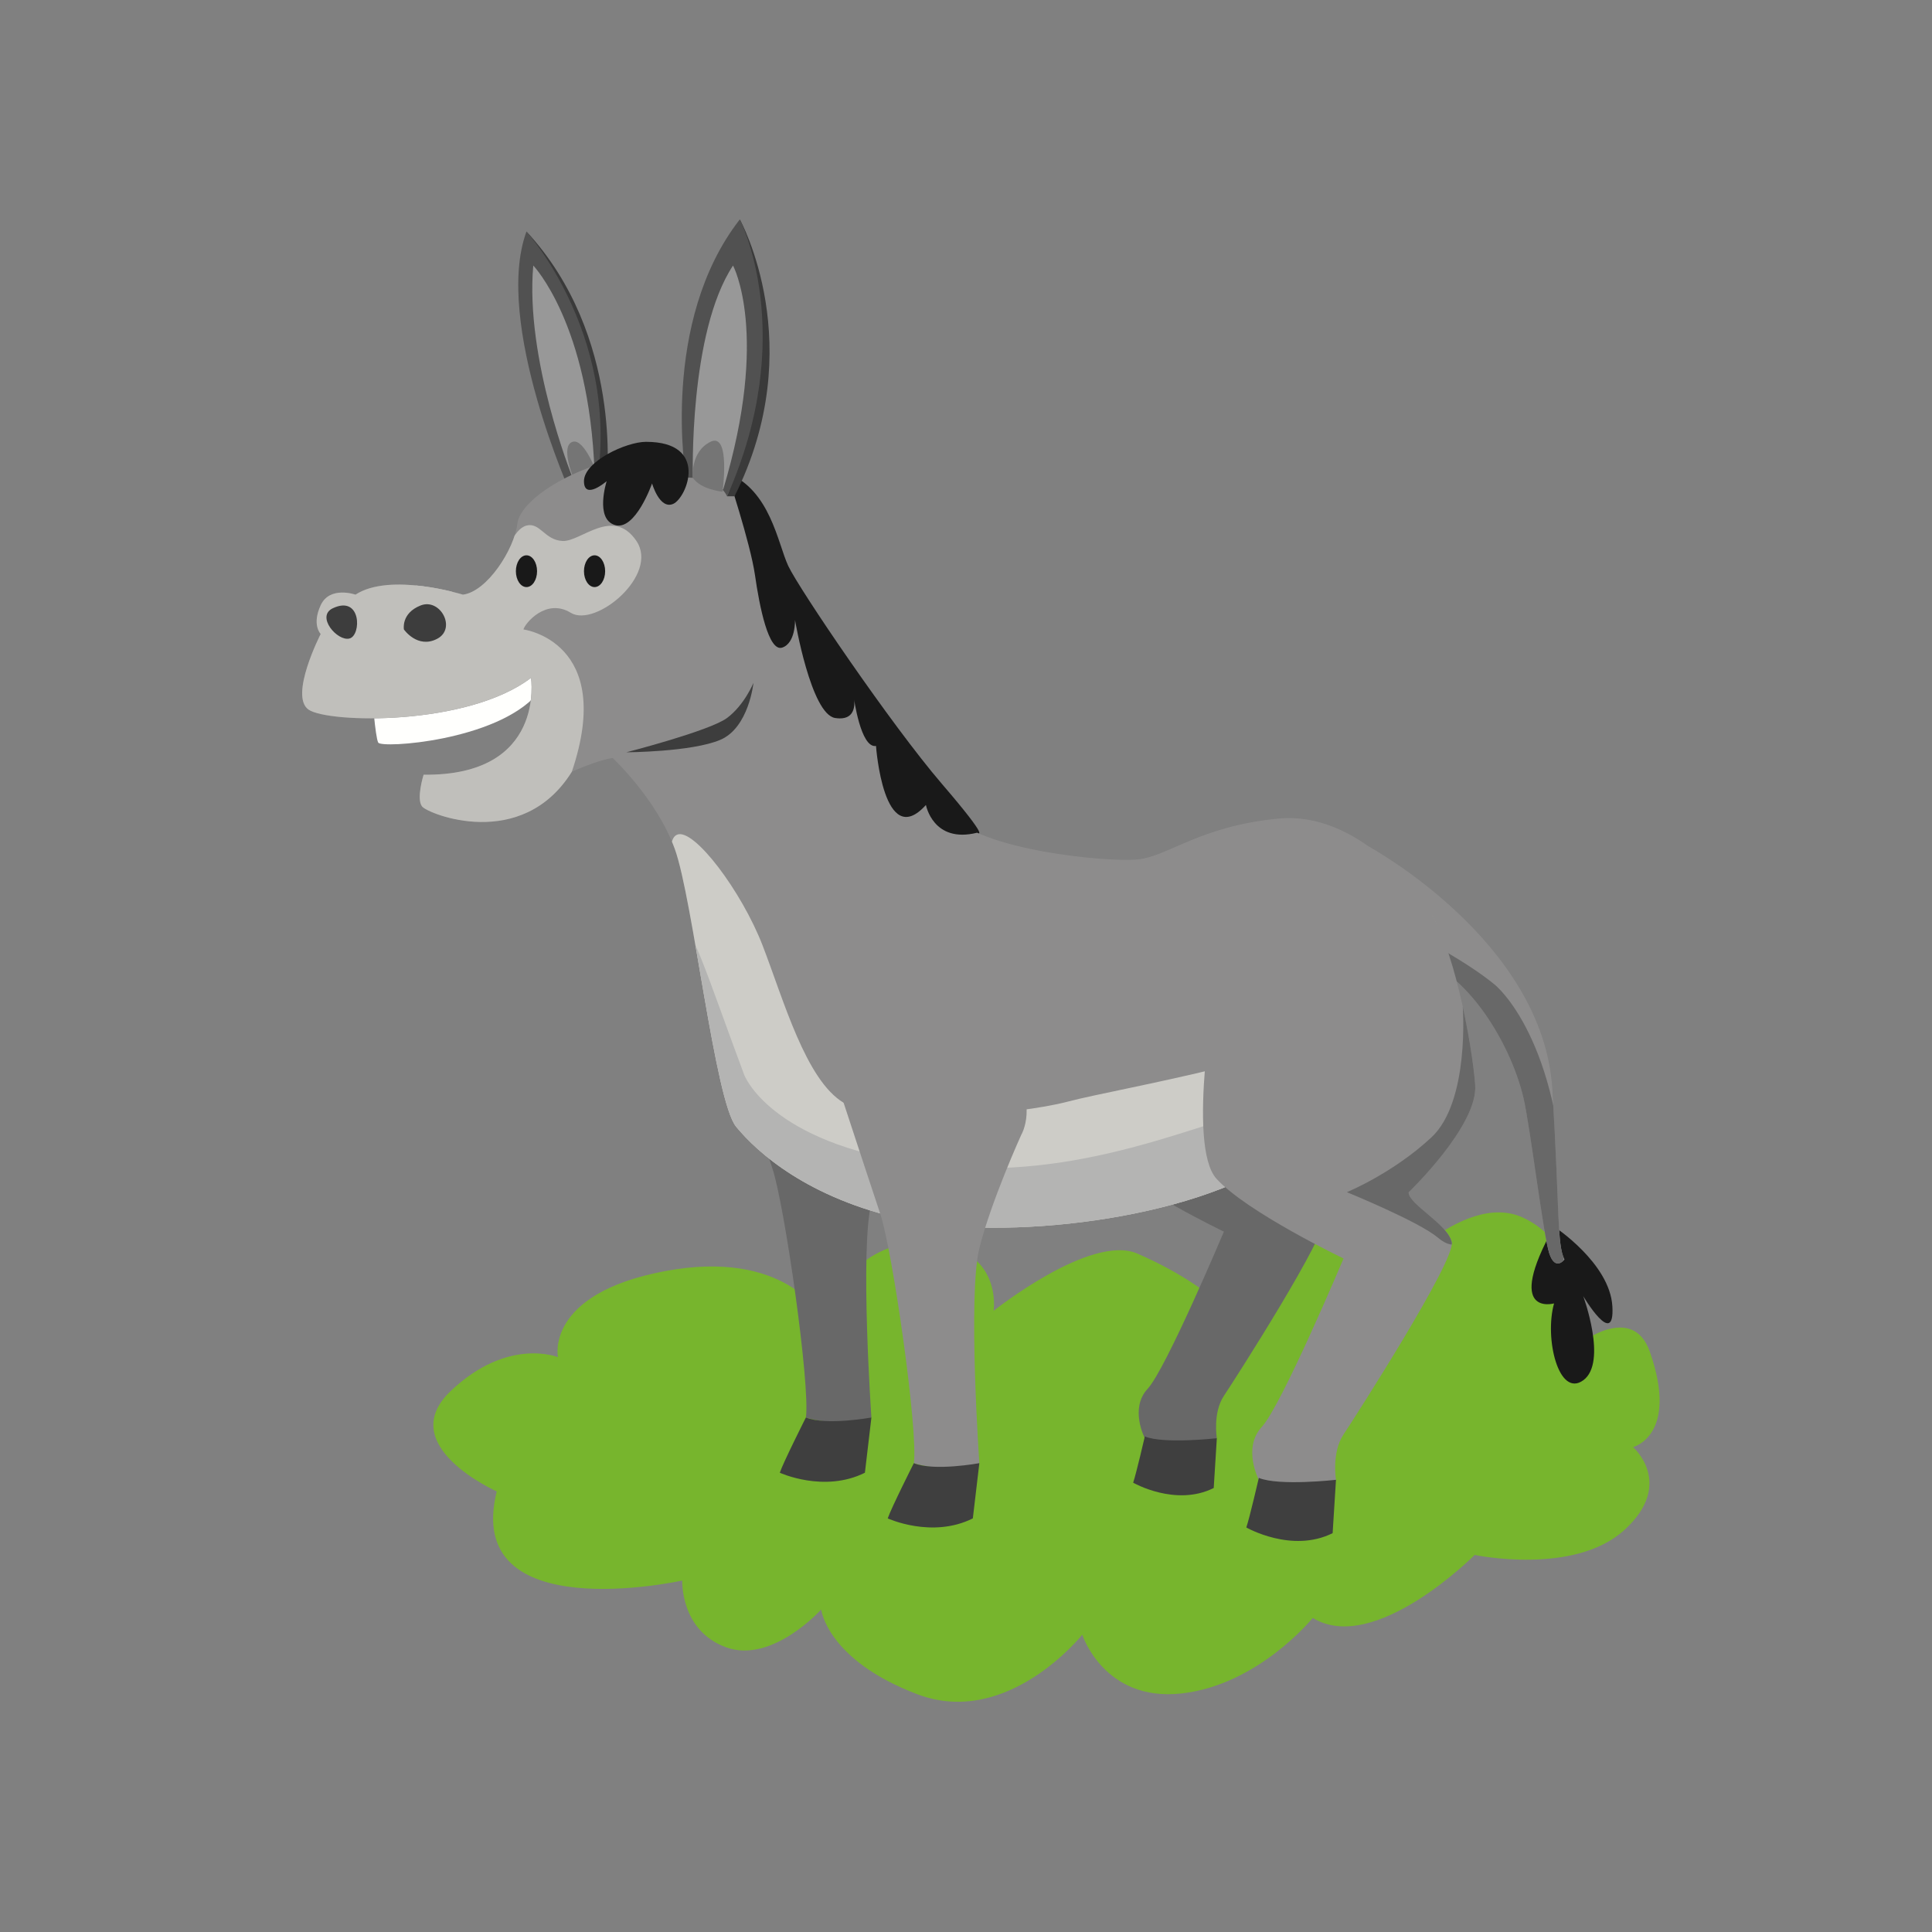 <?xml version="1.0" encoding="utf-8"?>
<!-- Generator: Adobe Illustrator 16.0.0, SVG Export Plug-In . SVG Version: 6.00 Build 0)  -->
<!DOCTYPE svg PUBLIC "-//W3C//DTD SVG 1.1//EN" "http://www.w3.org/Graphics/SVG/1.1/DTD/svg11.dtd">
<svg version="1.1" id="Layer_1" xmlns="http://www.w3.org/2000/svg" xmlns:xlink="http://www.w3.org/1999/xlink" x="0px" y="0px"
	 width="350px" height="350px" viewBox="0 0 350 350" enable-background="new 0 0 350 350" xml:space="preserve">
<rect x="0" y="0" width="350" height="350" fill="#808080" stroke="none"/>
<path fill="#77B52D" d="M89.989,270.18c0,0-18.719-8.306-8.353-18.171c10.368-9.865,19.442-6.145,19.442-6.145
	s-2.431-11.466,19.346-15.58c21.778-4.113,28.341,8.066,28.341,8.066s5.89-14.202,19.419-13.24
	c13.529,0.96,11.824,12.354,11.824,12.354s17.587-14.014,26.019-10.37c8.432,3.641,13.12,7.594,13.12,7.594
	s-0.052-18.556,16.644-17.719c16.697,0.836,13.913,16.304,13.913,16.304s15.021-17.965,26.278-12.654
	c12.253,5.779,9.971,22.942,9.971,22.942s9.769-7.699,12.93,1.319c5.324,15.189-3.042,17.276-3.042,17.276s7.605,6.607-1.521,14.974
	s-27.171,4.563-27.171,4.563s-18.143,18.254-29.331,11.409c0,0-9.844,12.169-23.828,13.69c-13.981,1.521-17.93-10.648-17.93-10.648
	s-13.524,16.997-29.887,10.78c-16.363-6.217-17.407-15.344-17.407-15.344s-8.89,9.888-17.233,6.845
	c-8.343-3.042-7.934-12.098-7.934-12.098S83.778,295.175,89.989,270.18"/>
<path fill="#191919" d="M281.531,222.203c0,0,10.104,6.596,10.565,14.448c0.46,7.854-5.282-1.847-5.282-1.847
	s4.445,12.009,0.013,15.243s-7.081-7.519-5.296-13.921C281.531,236.127,272.355,238.704,281.531,222.203"/>
<path fill="#8D8C8C" d="M247.908,153.325c0,0,31.692,17.131,33.315,44.036c1.342,22.211,0.823,28.073,2.194,30.813
	c0,0-1.646,2.194-2.742-1.096c-1.096-3.289-3.447-22.826-4.658-28.073c-2.468-10.691-11.397-24.707-21.107-25.768
	C245.199,172.178,237.067,149.311,247.908,153.325"/>
<g>
	<defs>
		<path id="SVGID_1_" d="M254.91,173.238c9.71,1.062,18.64,15.076,21.107,25.768c1.209,5.247,3.563,24.784,4.658,28.074
			c1.097,3.286,2.742,1.097,2.742,1.097c-1.371-2.742-0.853-8.604-2.194-30.816c-1.623-26.903-33.315-44.035-33.315-44.035
			c-0.873-0.324-1.623-0.471-2.259-0.471C238.39,152.854,245.98,172.264,254.91,173.238"/>
	</defs>
	<clipPath id="SVGID_2_">
		<use xlink:href="#SVGID_1_"  overflow="visible"/>
	</clipPath>
	<path clip-path="url(#SVGID_2_)" fill="#686868" d="M239.753,161.221c0,0,21.677,9.455,31.034,17.159
		c2.055,1.691,13.295,13.555,12.631,45.214c-0.665,31.658-9.729,5.298-9.729,5.298s-1.452-36.732-7.615-41.81
		C259.908,182.006,230.477,188.662,239.753,161.221"/>
</g>
<path fill="#3A3A3A" d="M95.375,41.939c0,0,16.214,22.054,12.492,47.141l2.037-1.914C109.904,87.167,112.919,60.853,95.375,41.939"
	/>
<path fill="#515151" d="M103.599,89.909c0,0-14.253-31.524-8.224-47.97c0,0,17.968,19.926,12.335,47.97H103.599z"/>
<path fill="#989898" d="M103.599,86.208c0,0-8.497-21.246-6.99-38.104c0,0,10.142,10.55,11.102,37.552L103.599,86.208z"/>
<path fill="#757575" d="M103.736,86.208c0,0-2.193-5.483,0-6.169c2.194-0.685,4.589,6.169,4.589,6.169S104.97,88.813,103.736,86.208
	"/>
<path fill="#FFFFFD" d="M67.416,125.748c0,0,0.548,7.676,1.097,8.772c0.547,1.096,21.38-0.275,28.781-8.772v-6.304
	C97.294,119.444,74.542,127.119,67.416,125.748"/>
<path fill="#686868" d="M127.354,173.461c0,0,10.295,31.422,12.547,38.124c2.251,6.7,6.915,39.451,6.094,45.207
	c0,0,5.372,1.918,11.868,0c0,0-2.11-30.426,0-38.925c2.111-8.497,7.594-20.558,7.594-20.558s3.288-5.483-2.194-12.884
	C157.781,177.026,126.258,158.385,127.354,173.461"/>
<path fill="#3F3F3F" d="M145.995,256.792c0,0-4.112,8.155-4.728,10.005c0,0,8.016,3.7,15.418,0l1.179-10.005
	C157.864,256.792,149.695,258.3,145.995,256.792"/>
<path fill="#686868" d="M200.232,176.122c0,0-5.111,27.869,0,33.513c5.11,5.644,21.489,13.488,21.489,13.488
	s-10.488,24.887-13.814,28.468c-3.326,3.583-0.512,8.955-0.512,8.955s9.211,1.792,13.046,0c0,0-0.767-4.605,1.28-7.676
	c2.048-3.069,18.94-29.42,18.296-32.489c-0.644-3.072-7.295-6.396-7.295-8.442c0,0,11.77-11.257,11.257-18.165
	c-0.513-6.907-3.774-24.613-8.297-30.203C231.161,157.98,203.814,157.957,200.232,176.122"/>
<path fill="#3F3F3F" d="M207.396,260.227c0,0-1.535,6.652-2.112,8.378c0,0,7.687,4.414,14.594,0.96l0.564-9.019
	C220.441,260.546,210.849,261.633,207.396,260.227"/>
<path fill="#8D8C8C" d="M116.482,82.506c-10.945,0.865-22.203,7.677-22.752,12.336c-0.547,4.66-5.482,12.335-9.867,12.882
	c0,0-13.156-4.112-19.462,0c0,0-4.659-1.645-6.305,1.92c-1.645,3.563,0,5.208,0,5.208s-5.756,11.238-2.192,13.705
	c3.563,2.466,28.782,3.016,40.294-5.758c0,0,2.741,17.817-19.462,17.544c0,0-1.37,4.385-0.274,5.756
	c1.097,1.37,18.091,8.225,27.138-6.305c0,0,4.933-2.192,7.4-2.467c0,0,7.95,7.401,11.238,16.448
	c3.291,9.046,7.285,45.688,11.123,50.346c3.838,4.662,13,12.974,30.543,16.811c17.542,3.838,51.807,0.274,68.254-11.238
	c16.446-11.511,30.699-36.73,27.959-42.487c-2.741-5.756-14.254-20.285-28.509-18.915c-14.253,1.371-20.01,6.854-25.491,7.402
	c-5.481,0.548-28.783-1.646-33.99-8.225c-5.208-6.576-29.605-34.263-33.717-44.68S137.315,80.864,116.482,82.506"/>
<g>
	<defs>
		<path id="SVGID_3_" d="M116.483,82.508c-10.945,0.863-22.205,7.674-22.752,12.334c-0.549,4.66-5.482,12.335-9.868,12.885
			c0,0-13.158-4.113-19.462,0c0,0-4.661-1.646-6.305,1.917c-1.645,3.563,0,5.207,0,5.207s-5.755,11.238-2.193,13.705
			c3.564,2.467,28.782,3.017,40.296-5.755c0,0,2.741,17.816-19.461,17.542c0,0-1.371,4.387-0.274,5.758
			c1.097,1.371,18.089,8.222,27.137-6.305c0,0,4.933-2.194,7.4-2.467c0,0,7.948,7.401,11.239,16.446
			c3.288,9.045,7.284,45.688,11.122,50.346c3.837,4.662,12.999,12.974,30.543,16.812c17.542,3.837,51.807,0.275,68.253-11.239
			c16.445-11.513,30.7-36.73,27.96-42.487c-2.741-5.758-14.255-20.285-28.509-18.915c-14.255,1.371-20.01,6.854-25.492,7.401
			c-5.483,0.55-28.78-1.645-33.99-8.221c-5.209-6.581-29.604-34.266-33.715-44.681c-3.846-9.742-1.462-20.442-18.174-20.443
			C119.08,82.349,117.832,82.401,116.483,82.508"/>
	</defs>
	<clipPath id="SVGID_4_">
		<use xlink:href="#SVGID_3_"  overflow="visible"/>
	</clipPath>
	<path clip-path="url(#SVGID_4_)" fill="#CDCCC7" d="M124.083,163.068c0,0-4.434-10.587-1.418-11.859
		c3.015-1.271,11.696,10.243,15.502,20.111c3.808,9.867,7.805,24.339,14.658,28.45c6.854,4.11,31.364,2.249,40.684-0.217
		c9.316-2.467,45.775-8.352,53.725-16.373c7.95-8.023,13.224-19.536,13.224-19.536s3.771,4.11,2.127,9.045
		c-1.646,4.935-16.447,38.923-33.718,45.778c-17.268,6.853-51.257,10.964-63.044,9.045c-11.786-1.918-37.006-14.802-39.473-22.202
		C123.884,197.908,124.083,163.068,124.083,163.068"/>
	<path clip-path="url(#SVGID_4_)" fill="#B4B4B3" d="M122.846,167.737c1.962-2.014,5.257,9.01,11.966,26.961c8.791,23.519,0,0,0,0
		s4.505,12.291,31.623,16.116c27.118,3.825,48.511-6.566,64.103-10.617s39.888,1.751,39.888,1.751s-25.992,19.325-49.98,24.167
		c-23.99,4.843-71.962,9.154-85.143-5.149C122.121,206.662,119.229,171.453,122.846,167.737"/>
	<path clip-path="url(#SVGID_4_)" fill="#C0BFBB" d="M91.539,100.796c0,0,1.371-4.939,3.836-5.584
		c2.467-0.643,3.291,2.665,6.579,2.793c3.29,0.126,9.084-6.241,13.315-0.043c4.229,6.2-7.4,15.795-11.865,13.053
		c-4.465-2.741-8.303,1.919-8.577,3.016c0,0,16.721,2.194,8.771,25.766c-7.948,23.574-35.909,6.58-35.909,6.58
		s-25.218-18.273-19.736-33.67C53.437,97.31,91.539,100.796,91.539,100.796"/>
	<path clip-path="url(#SVGID_4_)" fill="#C0BFBB" d="M73.142,107.931c0,0,5.171-6.168,9.214,0
		C86.399,114.099,76.539,112.043,73.142,107.931"/>
	<path clip-path="url(#SVGID_4_)" fill="#3D3D3D" d="M60.289,110.193c-3.102,1.469,0.823,6.03,3.015,5.481
		C65.498,115.127,65.498,107.726,60.289,110.193"/>
	<path clip-path="url(#SVGID_4_)" fill="#3D3D3D" d="M73.172,114.03c0,0-0.547-2.922,3.015-4.34c3.564-1.416,6.58,4.158,3.016,6.031
		C75.64,117.594,73.172,114.03,73.172,114.03"/>
</g>
<path fill="#191919" d="M131.707,85.657c0,0,4.237,12.749,5.06,18.505c0.823,5.756,2.468,13.979,4.935,13.157
	c2.465-0.823,2.32-5.022,2.32-5.022s2.887,17.095,7.273,17.775c4.386,0.679,3.382-3.727,3.382-3.727s1.228,9.249,4.019,8.793
	c0,0,1.371,19.187,9.046,10.689c0,0,1.292,7.029,9.282,5.022c0,0,2.78,1.83-6.403-8.859c-9.184-10.691-25.904-35.361-27.824-39.473
	C140.878,98.406,139.557,88.762,131.707,85.657"/>
<path fill="#191919" d="M97.294,103.478c0,1.589-0.859,2.877-1.918,2.877c-1.06,0-1.919-1.288-1.919-2.877
	c0-1.59,0.859-2.879,1.919-2.879C96.435,100.599,97.294,101.888,97.294,103.478"/>
<path fill="#191919" d="M109.629,103.478c0,1.589-0.859,2.877-1.918,2.877c-1.06,0-1.919-1.288-1.919-2.877
	c0-1.59,0.859-2.879,1.919-2.879C108.77,100.599,109.629,101.888,109.629,103.478"/>
<path fill="#3D3D3D" d="M113.467,136.285c0,0,15.099-3.878,18.24-6.214c3.141-2.335,4.786-6.355,4.786-6.355
	s-0.823,8.132-6.031,10.324C125.255,136.233,113.467,136.285,113.467,136.285"/>
<path fill="#8D8C8C" d="M146.909,181.737c0,0,10.295,31.42,12.546,38.122c2.251,6.702,6.915,39.452,6.094,45.207
	c0,0,5.373,1.919,11.869,0c0,0-2.11-30.426,0-38.925c2.109-8.497,7.593-20.558,7.593-20.558s3.289-5.483-2.194-12.883
	C177.335,185.301,145.812,166.661,146.909,181.737"/>
<path fill="#3F3F3F" d="M165.548,265.066c0,0-4.111,8.155-4.728,10.005c0,0,8.017,3.7,15.418,0l1.179-10.005
	C177.418,265.066,169.25,266.574,165.548,265.066"/>
<path fill="#8D8C8C" d="M220.37,177.625c0,0-5.476,29.863,0,35.907c5.478,6.048,23.027,14.453,23.027,14.453
	s-11.238,26.665-14.804,30.503c-3.563,3.837-0.546,9.594-0.546,9.594s9.866,1.919,13.979,0c0,0-0.823-4.934,1.371-8.224
	c2.19-3.289,20.292-31.522,19.604-34.812c-0.688-3.29-7.817-6.853-7.817-9.047c0,0,12.61-12.061,12.061-19.462
	c-0.547-7.402-4.044-26.372-8.89-32.36C253.509,158.188,224.209,158.163,220.37,177.625"/>
<g>
	<defs>
		<path id="SVGID_5_" d="M220.372,177.623c0,0-5.478,29.865,0,35.909c5.477,6.048,23.023,14.453,23.023,14.453
			s-11.237,26.666-14.802,30.502c-3.562,3.838-0.548,9.596-0.548,9.596s9.87,1.918,13.98,0c0,0-0.823-4.935,1.369-8.225
			c2.194-3.289,20.295-31.522,19.603-34.812c-0.686-3.289-7.814-6.854-7.814-9.047c0,0,12.608-12.06,12.061-19.46
			c-0.549-7.402-4.042-26.374-8.89-32.363c-1.731-2.141-6.587-3.518-12.285-3.518C235.819,160.659,222.838,165.117,220.372,177.623"
			/>
	</defs>
	<clipPath id="SVGID_6_">
		<use xlink:href="#SVGID_5_"  overflow="visible"/>
	</clipPath>
	<path clip-path="url(#SVGID_6_)" fill="#686868" d="M264.989,182.342c0,0,1.326,17.189-5.684,23.716
		c-7.011,6.527-15.31,9.913-15.31,9.913s13.021,5.316,16.462,8.218c3.439,2.9,4.632,0,4.632,0S275.266,204.071,264.989,182.342"/>
</g>
<path fill="#3F3F3F" d="M228.048,267.738c0,0-1.646,7.128-2.265,8.979c0,0,8.236,4.729,15.637,1.026l0.606-9.661
	C242.026,268.082,231.748,269.246,228.048,267.738"/>
<path fill="#3A3A3A" d="M134.025,39.746c0,0,12.743,22.889-0.961,50.163h-1.357C131.707,89.909,139.918,70.857,134.025,39.746"/>
<path fill="#515151" d="M124.256,86.505c0,0-4.758-28.121,9.77-46.759c0,0,10.715,20.833-2.319,50.161
	C131.707,89.907,130.546,86.553,124.256,86.505"/>
<path fill="#989898" d="M125.518,86.552c0,0-0.772-26.248,7.275-38.447c0,0,6.694,12.359-1.787,40.589
	C131.006,88.694,128.344,86.482,125.518,86.552"/>
<path fill="#757575" d="M125.518,86.552c0,0-0.515-4.675,3.181-6.511c3.695-1.837,2.194,9.04,2.194,9.04
	S126.921,88.688,125.518,86.552"/>
<path fill="#191919" d="M117.03,80.041c-3.604,0-11.238,3.564-11.238,7.126c0,3.564,4.111,0,4.111,0s-2.193,6.853,1.508,7.951
	c3.701,1.096,6.716-7.538,6.716-7.538s1.37,4.795,3.838,3.699C124.431,90.182,128.543,80.041,117.03,80.041"/>
</svg>
